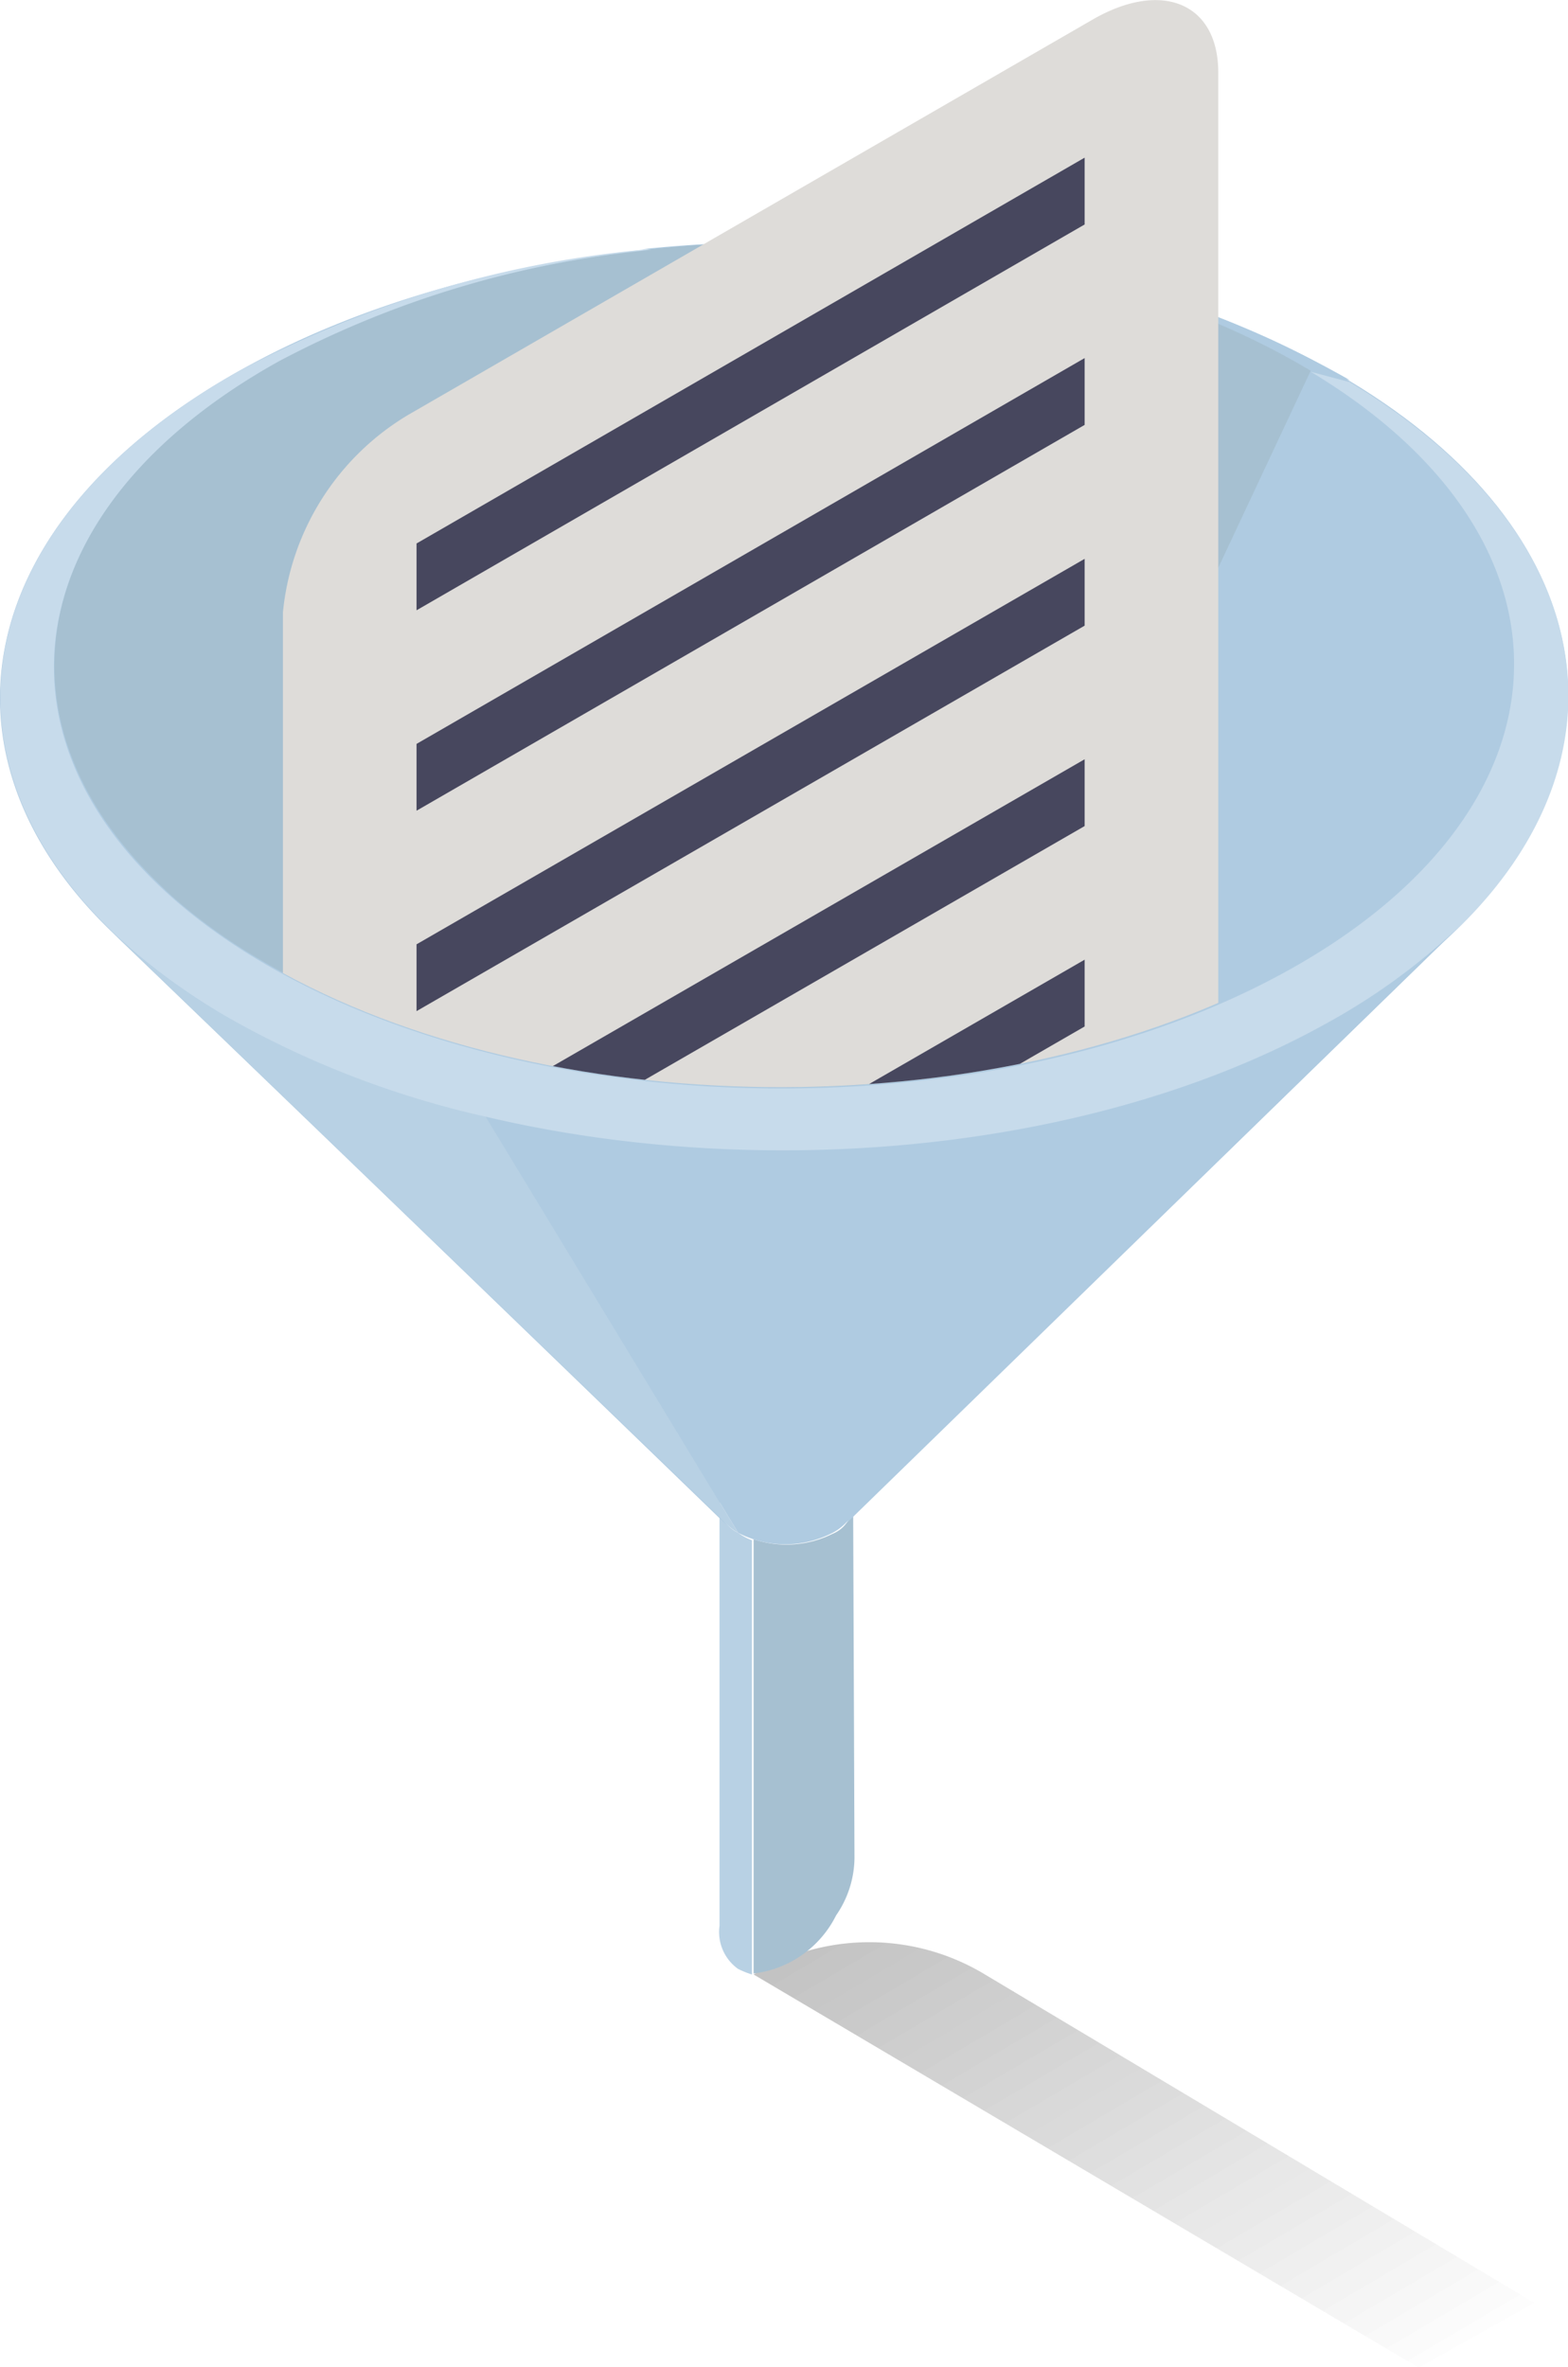 <svg xmlns="http://www.w3.org/2000/svg" xmlns:xlink="http://www.w3.org/1999/xlink" viewBox="0 0 46.94 70.87"><defs><style>.cls-1{fill:none;}.cls-2{isolation:isolate;}.cls-3{opacity:0.15;mix-blend-mode:multiply;fill:url(#Degradado_sin_nombre_2);}.cls-4{fill:#a6c0d1;}.cls-5{fill:#b8d1e4;}.cls-6{fill:#afcbe1;}.cls-7{fill:#c7dbeb;}.cls-8{clip-path:url(#clip-path);}.cls-9{fill:#dedcd9;}.cls-10{fill:#47475e;}</style><linearGradient id="Degradado_sin_nombre_2" x1="73.22" y1="83.25" x2="60.69" y2="62" gradientUnits="userSpaceOnUse"><stop offset="0" stop-opacity="0"/><stop offset="1"/></linearGradient><clipPath id="clip-path" transform="translate(-33.53 -10)"><path class="cls-1" d="M41.23,38.69l-.41-.27V7.22H71.17V39.48C62.43,43.83,49.29,43.54,41.23,38.69Z"/></clipPath></defs><title>skill-surveyy</title><g class="cls-2"><g id="Layer_1" data-name="Layer 1"><polygon class="cls-1" points="7.16 41.76 7.15 41.76 7.15 41.77 7.15 41.76 7.15 41.77 7.15 41.85 7.16 41.85 7.16 41.84 7.16 41.84 7.16 41.83 7.16 41.76"/><path class="cls-3" d="M56.09,69.11h0L76,80.88l3.46-1.94L63,69.1A6.69,6.69,0,0,0,56.09,69.11Z" transform="translate(-33.53 -10)"/><path class="cls-3" d="M56.09,69.11h0L76,80.88l3.46-1.94L63,69.1A6.69,6.69,0,0,0,56.09,69.11Z" transform="translate(-33.53 -10)"/><polygon class="cls-1" points="7.31 41.83 7.3 41.83 7.3 41.84 7.29 41.83 7.3 41.84 7.3 41.91 7.31 41.91 7.31 41.91 7.31 41.91 7.31 41.9 7.31 41.83"/><path class="cls-4" d="M59.07,55.08a1,1,0,0,1-.62.84,3.1,3.1,0,0,1-2.36.16v13a3.18,3.18,0,0,0,2.47-1.74,3.07,3.07,0,0,0,.55-1.72Z" transform="translate(-33.53 -10)"/><path class="cls-5" d="M55.63,55.89a1,1,0,0,1-.56-.79l0,12.55a1.36,1.36,0,0,0,.55,1.29,2.63,2.63,0,0,0,.42.17v-13A1.71,1.71,0,0,1,55.63,55.89Z" transform="translate(-33.53 -10)"/><g class="cls-2"><path class="cls-6" d="M61.17,17.46a40.86,40.86,0,0,0-8.42,0l.29,0a38,38,0,0,1,7.84,0Z" transform="translate(-33.53 -10)"/><path class="cls-6" d="M36.86,37.88c-5.51-5.31-4.16-12.32,3.89-16.81C50.1,15.85,65,16,73.94,21.41L58.51,54.29a3.08,3.08,0,0,0-2.82,0c-.69.38-.81,1-.34,1.43Q46.11,46.78,36.86,37.88Z" transform="translate(-33.53 -10)"/><path class="cls-6" d="M60.88,17.43l.29,0a31.15,31.15,0,0,1,12.77,3.95l-1.17-.31A29.23,29.23,0,0,0,60.88,17.43Z" transform="translate(-33.53 -10)"/><path class="cls-4" d="M57.07,54.57l-1.88-1.81-.95-.91c-.56-.55-1.31-1.27-1.88-1.81l-1.88-1.82-.94-.9L47.66,45.5l-1.89-1.81c-.28-.27-.65-.64-.94-.91L43,41c-.56-.55-1.32-1.27-1.88-1.81l-.94-.91-1.88-1.81C33.12,31.49,34.37,25,41.87,20.79c8.71-4.85,22.54-4.71,30.9.31Z" transform="translate(-33.53 -10)"/><path class="cls-6" d="M58.79,55.68c.45-.44.36-1-.28-1.39L73.94,21.41c7.47,4.5,8.51,11.22,3.24,16.36Z" transform="translate(-33.53 -10)"/><path class="cls-6" d="M75.78,36.33l-9.36,9.12-9.35,9.12L72.77,21.1C79.73,25.29,80.69,31.55,75.78,36.33Z" transform="translate(-33.53 -10)"/><path class="cls-6" d="M38.25,36.44a16.82,16.82,0,0,0,3,2.25c8.35,5,22.19,5.17,30.9.31a17.14,17.14,0,0,0,3.65-2.67l-9.36,9.12-9.35,9.12-1.88-1.81-.95-.91c-.56-.55-1.31-1.27-1.88-1.81l-1.88-1.82-.94-.9L47.66,45.5l-1.89-1.81c-.28-.27-.65-.64-.94-.91L43,41c-.56-.55-1.32-1.27-1.88-1.81l-.94-.91Z" transform="translate(-33.53 -10)"/><path class="cls-7" d="M52.75,17.48l.29,0a29.75,29.75,0,0,0-11.17,3.34c-8.71,4.86-9,12.87-.64,17.9s22.19,5.17,30.9.31,9-12.87.64-17.9l1.17.31c9,5.4,8.66,14-.69,19.22S49,45.7,40.06,40.29s-8.66-14,.69-19.22A32.16,32.16,0,0,1,52.75,17.48Z" transform="translate(-33.53 -10)"/></g><path class="cls-5" d="M40.06,40.29a18.44,18.44,0,0,1-3.2-2.41q9.26,8.9,18.49,17.81a1.55,1.55,0,0,0,.28.2L48.07,43.43A28,28,0,0,1,40.06,40.29Z" transform="translate(-33.53 -10)"/><path class="cls-6" d="M73.25,40.63c-6.92,3.86-16.84,4.77-25.18,2.8l7.56,12.46a3.08,3.08,0,0,0,2.82,0,1.47,1.47,0,0,0,.34-.24L77.18,37.77A19,19,0,0,1,73.25,40.63Z" transform="translate(-33.53 -10)"/><g class="cls-8"><path class="cls-9" d="M42,28.33v37.5c0,2.08,1.68,2.79,3.75,1.59l20.5-11.84A7.76,7.76,0,0,0,70,49.67V12.17c0-2.07-1.68-2.78-3.75-1.59L45.75,22.42A7.76,7.76,0,0,0,42,28.33Z" transform="translate(-33.53 -10)"/><polygon class="cls-10" points="12.47 18.27 32.47 6.72 32.47 4.72 12.47 16.27 12.47 18.27"/><polygon class="cls-10" points="12.47 24.27 32.47 12.72 32.47 10.72 12.47 22.27 12.47 24.27"/><polygon class="cls-10" points="12.47 30.27 32.47 18.73 32.47 16.73 12.47 28.27 12.47 30.27"/><polygon class="cls-10" points="12.47 36.27 32.47 24.73 32.47 22.73 12.47 34.27 12.47 36.27"/><polygon class="cls-10" points="12.47 42.27 32.47 30.73 32.47 28.73 12.47 40.27 12.47 42.27"/></g></g></g></svg>
